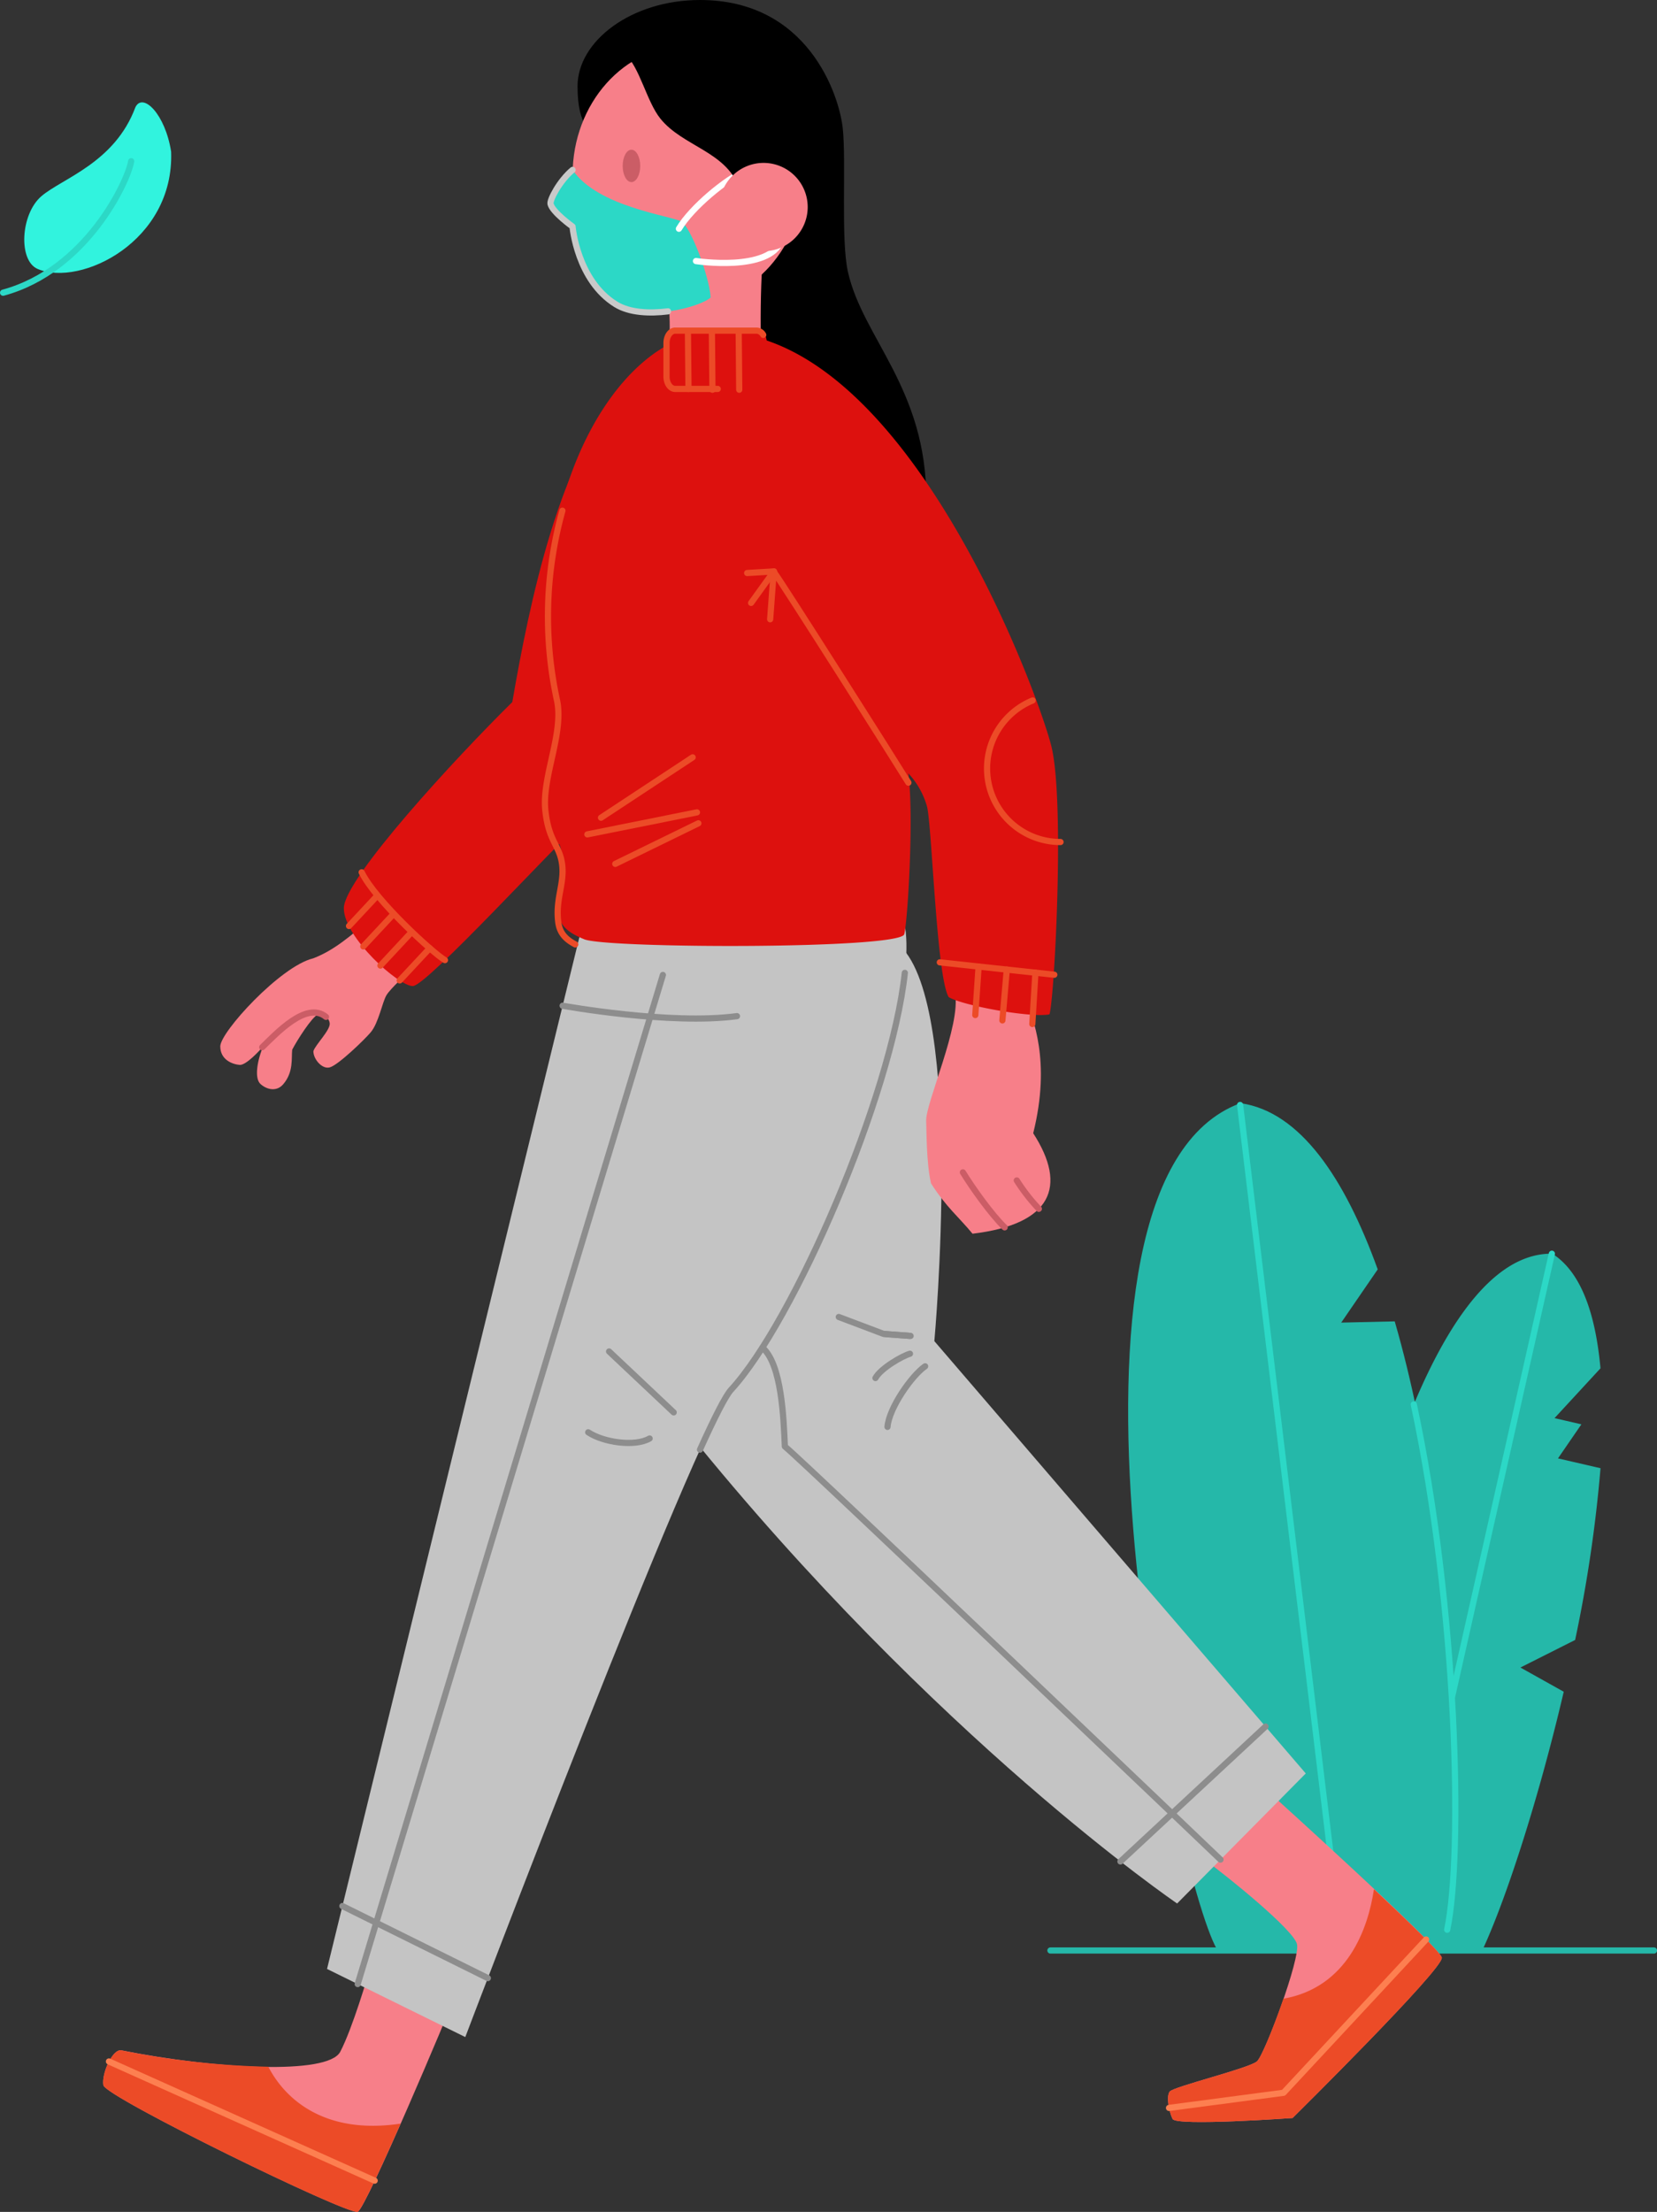 <svg xmlns="http://www.w3.org/2000/svg" viewBox="0 0 535.36 714.35"><rect x="0" y="0" width="535.36" height="714.35" fill="#333333" stroke="none"/><defs><style>.cls-1,.cls-3{fill:#25b8a9;}.cls-1,.cls-10,.cls-11,.cls-13,.cls-14,.cls-18,.cls-3,.cls-5,.cls-6,.cls-7,.cls-9{fill-rule:evenodd;}.cls-12,.cls-15,.cls-16,.cls-17,.cls-19,.cls-2,.cls-4,.cls-8{fill:none;stroke-linecap:round;stroke-linejoin:round;stroke-width:2px;}.cls-2{stroke:#2cd8c6;}.cls-3,.cls-4{stroke:#25b8a9;}.cls-14,.cls-3{stroke-miterlimit:10;}.cls-5{fill:#f77f89;}.cls-6{fill:#ec4b27;}.cls-7{fill:#c4c4c4;}.cls-8{stroke:#cb5d66;}.cls-14,.cls-9{fill:#dd110e;}.cls-11{fill:#2cd8c6;}.cls-12{stroke:#fff;}.cls-13{fill:#cb5d66;}.cls-14{stroke:#dd110e;}.cls-15{stroke:#8d8d8d;}.cls-16{stroke:#ec4b27;}.cls-17{stroke:#fd7f50;}.cls-18{fill:#31f3de;}.cls-19{stroke:#c9c9c9;}</style></defs><title>woman-mask</title><g id="Layer_2" data-name="Layer 2"><g id="Layer_1-2" data-name="Layer 1"><path class="cls-1" d="M501.53,404.89c-55.7-.81-83.18,200.23-78.5,214.68,1.07,3.29,3.61,6.9,6.87,10.35h49c7.4-15.81,18-48,26.33-83.56l-14-7.82,17.68-8.9a446,446,0,0,0,8.2-55.47L503.37,471,510.93,460l-8.68-2,14.85-16.09C515.5,424.46,510.92,410.85,501.53,404.89Z"/><path class="cls-2" d="M501.39,404.9l-50.71,225"/><path class="cls-3" d="M400.82,356.79c-68,25.34-20.8,248.45-7.23,272.47h71.94c.1-.19.25-.34.34-.53,8-16.27,6.06-126.36-15.62-201.47l-17.88.41,12.2-17.78C434,380.72,419.72,359.49,400.82,356.79Z"/><path class="cls-4" d="M339.38,629.93h195"/><path class="cls-2" d="M400.66,356.86,433.59,629.4"/><path class="cls-5" d="M389.7,601c7,5.08,28.19,22.21,29.34,26.86s-10.42,35.62-12.9,37.86-27.06,8.19-28.23,9.78-.23,6.45.94,8.84,38.77-.31,38.77-.31,48.81-48.22,48.2-51.8-55.37-53-55.37-53S382.72,595.93,389.7,601Z"/><path class="cls-6" d="M443.91,610.12c-1.87,12.64-8.49,31.71-29.24,35.38-3.22,9.38-7.18,19-8.54,20.22-2.48,2.23-27.05,8.19-28.22,9.78s-.21,6.45.94,8.84,38.76-.31,38.76-.31,48.84-48.2,48.22-51.78C465.57,630.74,455.23,620.76,443.91,610.12Z"/><path class="cls-5" d="M147.48,643.42C145,650,118.41,713,115.59,714.32S34,677.22,33.4,673.43s3-11.83,5.84-11.25c30.09,6,66.7,8.05,70.69.46s9.12-25.23,9.12-25.23S150,636.89,147.48,643.42Z"/><path class="cls-6" d="M39.23,662.18c-2.88-.57-6.47,7.47-5.84,11.25s79.36,42.24,82.19,40.88c1.25-.61,7.39-13.86,13.84-28.47-24.31,3.67-37.24-7.72-42.72-18.37A269,269,0,0,1,39.23,662.18Z"/><path class="cls-7" d="M221.91,462.07c80.34,99.61,158.41,152.68,158.41,152.68l41.56-42-120-139.62s9.84-107.78-11-127.55S171.39,399.44,221.91,462.07Z"/><path class="cls-7" d="M188.06,299.13l-82.4,336.76,44.67,22s74.81-197,85.87-209c22.76-24.65,59.7-113.3,56.47-147.61S188.06,299.13,188.06,299.13Z"/><path class="cls-5" d="M331.61,322.66c1.91,6.37,8.1,19.62,2.21,43.33,11.16,17.25,5.95,29.4-19.61,32.45-4.3-5.25-8.62-8.7-13.41-16.27-1.56-6.82-1.42-17.29-1.56-20.13-.27-5.74,11.39-31.13,9.3-41.33S329.69,316.28,331.61,322.66Z"/><path class="cls-8" d="M335.64,390.4a60.47,60.47,0,0,1-7.13-9.17"/><path class="cls-8" d="M324.59,396.39c-4.2-4.06-10.34-12.63-13.49-17.77"/><path class="cls-5" d="M119.1,297.4c-5.32,4.31-10.84,9.43-17.93,12.11-10.6,2.56-30,23.83-30,28.41,0,4.34,3.87,5.8,6.28,6,2.08.13,6.51-4.68,7.63-6.05-1.93,4.4-3,10.36-.91,12.23s5.22,2.52,7.31.1c3.46-4,2.61-8.54,2.93-11.2,1.7-3.25,6.33-10.48,8.29-11.36,1.37.07,3.43.55,3.82,2.74s-4.7,7.08-5.27,9.12c0,2.59,2.82,5.88,5.27,5.23,2.78-.74,11.38-9.09,13.28-11.37,2.56-3.07,3.72-9.77,5.09-12s6.69-7,7.68-8S124.41,293.1,119.1,297.4Z"/><path class="cls-8" d="M105.32,328.41c-6.3-5.23-16.13,5.48-20.6,9.8"/><path class="cls-9" d="M201.69,126c-20.6,19.69-30.69,69-36.17,100.74-18.07,17.78-54.46,57.15-54.43,66.6s17.79,25.23,22.31,25.12S180,272.3,186.54,266.92,206.6,121.29,201.69,126Z"/><path class="cls-10" d="M194.07,45c-2.77-2.49-7.47-3.45-7.47-17.15C186.6,13.26,204,0,226.16,0c34.8,0,44.91,30.52,46.11,41.31S271.58,77.63,274,88c4.86,21.22,25.27,37.6,25.27,73.06,0,10.78-46.76,1.44-55.13.19S226,104.49,226,104.49,196.84,47.49,194.07,45Z"/><path class="cls-5" d="M247.22,77.63c-1.67,6.74-1.91,35.57-.67,45.19-5.67,4.07-26.77,3.6-31.17-.81,1.33-11.88,1.33-22.45,0-27.59S248.89,70.89,247.22,77.63Z"/><path class="cls-5" d="M185,56.48c0-23.08,16.7-41.79,37.31-41.79s37.31,18.71,37.31,41.79-16.7,41.78-37.31,41.78S185,79.55,185,56.48Z"/><path class="cls-11" d="M229.62,96.06c-.55-7.14-6.42-22.65-9.48-24.5S193.06,66.87,185,54.87c-4.1,3.39-7.46,9.69-7.13,11,.68,2.71,7.11,7.3,7.11,7.3s1.45,17.38,14,25.13C208.05,103.92,226,99.33,229.62,96.06Z"/><path class="cls-12" d="M219.35,73.88c4.19-7,15.41-16.16,21.38-18.72"/><path class="cls-12" d="M224.86,84.31s23.75,3.63,27.6-6.68"/><path class="cls-10" d="M201.85,17.32c4.89,4.42,7.05,15.46,11.52,21,7.25,9,21.19,10.53,25.48,22.4S265.59,63,265.59,63l-2.88-28.22L246.08,17.39,220.22,10S197,12.89,201.85,17.32Z"/><path class="cls-5" d="M232.44,66.87A14.26,14.26,0,1,1,246.7,81.13,14.27,14.27,0,0,1,232.44,66.87Z"/><path class="cls-13" d="M201.18,53.58c0-2.89,1.27-5.23,2.83-5.23s2.84,2.34,2.84,5.23-1.27,5.23-2.84,5.23S201.18,56.47,201.18,53.58Z"/><path class="cls-9" d="M231.33,107.19c61.23,0,103.89,116.1,108.33,133.71s1,81.82-.59,86.7c-6.07,1.19-28-2.83-32.56-5.57-4-6.68-5.47-57.31-7.1-61.9a26.15,26.15,0,0,0-5.92-10.36c1.78,13.62-.15,47.06-1.33,51.94s-96.22,4.65-103.43,1.63c-4.52-1.89-7.71-3.86-8.35-8.42-1-7.53,2.06-12.51,1.23-18.8s-4.36-7.26-5.43-17.5c-1.11-10.72,6.12-25,3.75-35.58C167.41,167.07,197.43,107.19,231.33,107.19Z"/><path class="cls-14" d="M218.16,106.81h26.3c1.55,0,2.81,1.78,2.81,4v10.86c0,2.19-1.26,4-2.81,4h-26.3c-1.56,0-2.82-1.78-2.82-4V110.78C215.34,108.59,216.6,106.81,218.16,106.81Z"/><path class="cls-15" d="M115.57,640.77l98.6-325.9"/><path class="cls-15" d="M157.62,638.85l-47-23.28"/><path class="cls-15" d="M209.89,464.57c-4.77,2.75-14.91,1.29-19.85-2"/><path class="cls-15" d="M196.79,436.47l20.87,19.67"/><path class="cls-15" d="M226.16,468.17c4.67-10.32,8.22-17.32,10-19.29,20.29-22,51.86-94.83,56.18-134.69"/><path class="cls-15" d="M394.33,600.58s-134.5-128.4-140.75-133.43c-.4-9-1-26.53-7.23-31.91"/><path class="cls-15" d="M298.9,441.26c-4.31,2.95-11.68,13.48-12.16,19.56"/><path class="cls-15" d="M294,437.2c-2.41.68-9.37,4.64-11.15,7.85"/><path class="cls-15" d="M294.21,431.45l-8.73-.65L271,425.33"/><path class="cls-15" d="M293.91,431.43l-8-.6"/><path class="cls-15" d="M408.88,557.6,362,601.18"/><path class="cls-15" d="M181.78,324.81s34.81,6.3,56.33,3.36"/><path class="cls-16" d="M185.86,305c-3-1.59-5-3.56-5.48-7.09-1-7.52,2.06-12.51,1.23-18.79s-4.36-7.26-5.43-17.5c-1.11-10.72,6.12-25,3.75-35.58a127.24,127.24,0,0,1,1.78-61.11"/><path class="cls-16" d="M143.76,310.08c-3.66-2.09-22.42-19.18-26.91-28.36"/><path class="cls-16" d="M138.85,306.23l-9.71,10.41"/><path class="cls-16" d="M132.61,301.42l-9.7,10.42"/><path class="cls-16" d="M126.55,295.82l-9.17,9.84"/><path class="cls-16" d="M121.7,289.47l-8.94,9.59"/><path class="cls-16" d="M340.64,314.8l-37-4"/><path class="cls-16" d="M334.53,314.14l-1,16.57"/><path class="cls-16" d="M325.28,313.13l-1.42,16.42"/><path class="cls-16" d="M316.18,312.14l-1.07,15.68"/><path class="cls-16" d="M342.64,271.94a23.75,23.75,0,0,1-9-45.72"/><path class="cls-16" d="M293.5,252.77c-3.28-5.38-41.46-65.62-43.44-68"/><path class="cls-16" d="M241.4,185.06l8.7-.52"/><path class="cls-16" d="M242.67,194.72,250,184.55"/><path class="cls-16" d="M248.83,200l1.13-15.3"/><path class="cls-16" d="M198.79,279l26.85-13.11"/><path class="cls-16" d="M225.18,262.36l-35.41,7.11"/><path class="cls-16" d="M194.18,264.09l29.61-19.5"/><path class="cls-16" d="M231.89,125.61H218.16c-1.56,0-2.82-1.78-2.82-4V110.78c0-2.19,1.26-4,2.82-4h26.3a2.57,2.57,0,0,1,2.13,1.38"/><path class="cls-16" d="M222.26,106.81l.18,18.8"/><path class="cls-16" d="M230,107.07l.09,9.14.09,9.66"/><path class="cls-16" d="M238.66,107.07l.09,9.14.09,9.66"/><path class="cls-17" d="M121.05,704.26,35.2,665.77"/><path class="cls-17" d="M460.76,626.38l-46.06,49.5-37,4.89"/><path class="cls-18" d="M12.18,86.87c-6.35-2.68-5.55-17.74,1.2-23.51S37.08,52.6,43.75,34.62C46.17,29.73,53.4,36.85,55.29,49,56.34,77.91,26.11,92.75,12.18,86.87Z"/><path class="cls-2" d="M42.38,52.07C41.37,58.45,28,87.21,1,94.53"/><path class="cls-19" d="M185,54.87c-4.1,3.39-7.46,9.69-7.13,11,.68,2.71,7.11,7.3,7.11,7.3s1.45,17.38,14,25.13c4.41,2.72,10.91,3,16.85,2.25"/><path class="cls-2" d="M467.57,623.22c5.15-24.47,3.3-103.82-10.79-169.66"/></g></g></svg>
